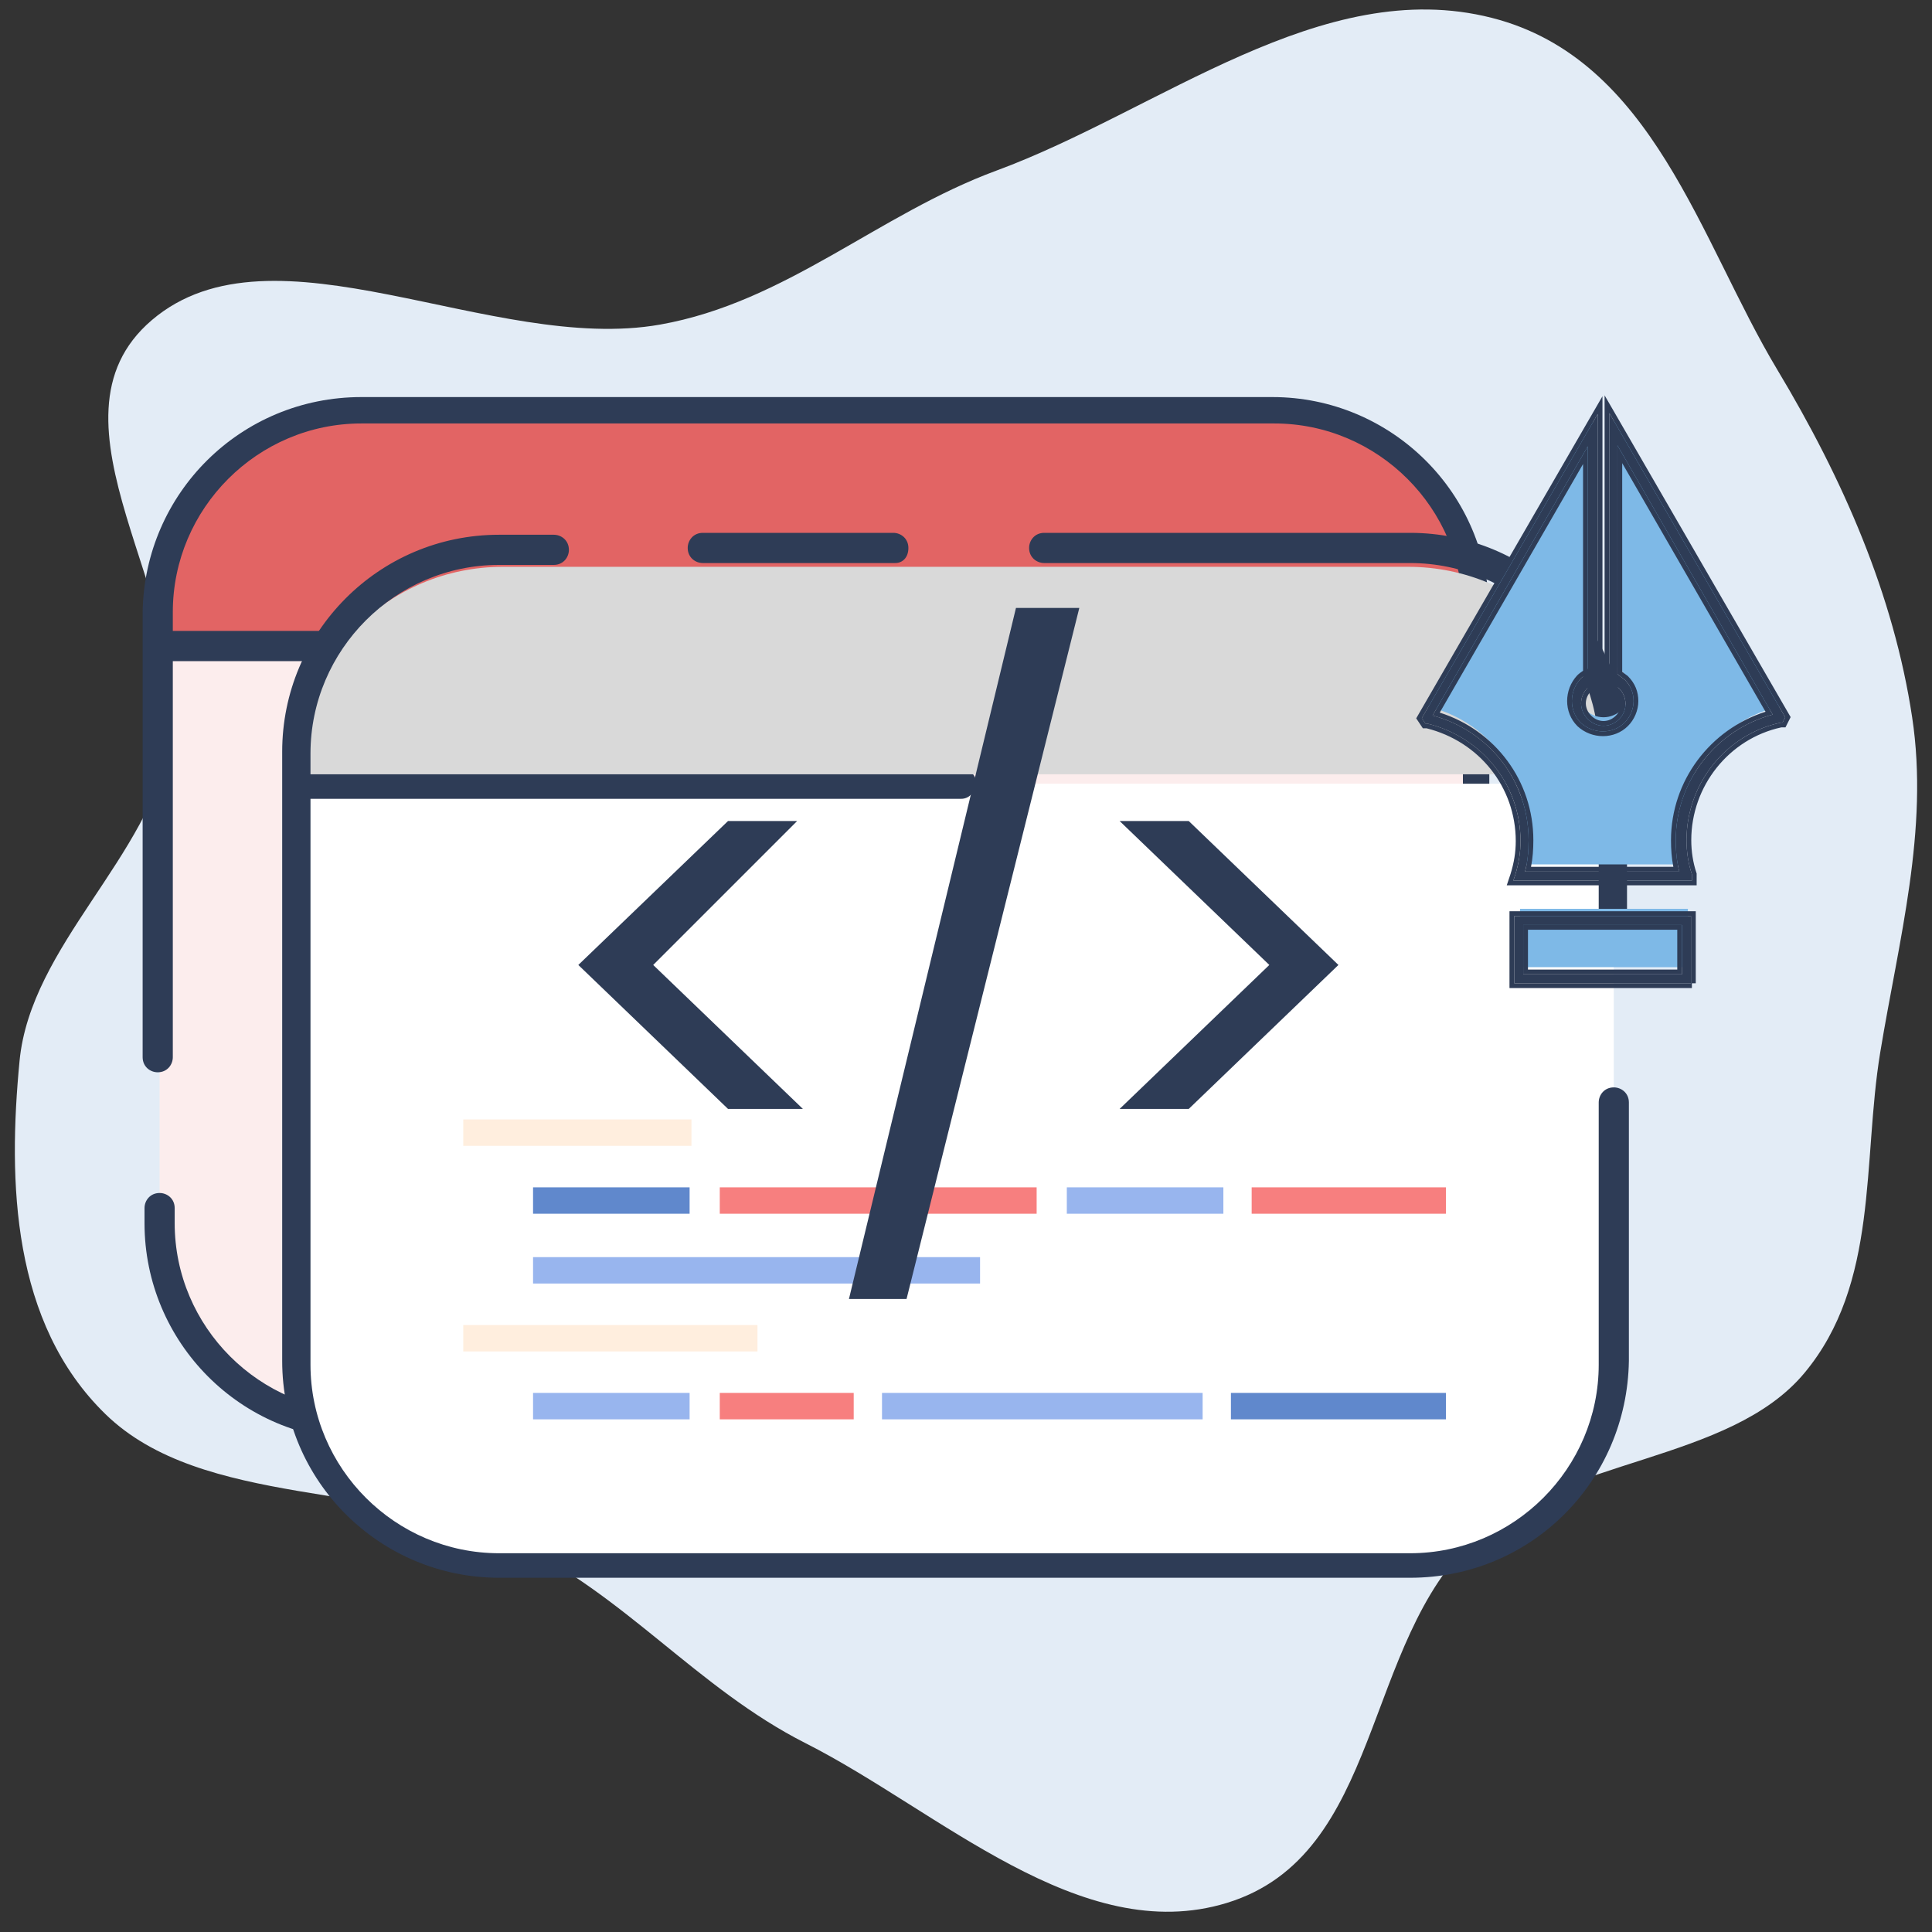 <svg width="65" height="65" viewBox="0 0 65 65" fill="none" xmlns="http://www.w3.org/2000/svg">
<rect x="0" y="0" width="65" height="65" fill="#333333" stroke="none"/>
<g id="Group 40339">
<path id="Vector" fill-rule="evenodd" clip-rule="evenodd" d="M33.523 5.74C39.007 3.718 44.469 -0.857 50.191 0.601C55.619 1.983 57.196 8.113 59.791 12.431C62.011 16.127 63.711 20.013 64.333 24.137C64.904 27.917 63.879 31.635 63.258 35.409C62.654 39.082 63.221 43.179 60.706 46.195C58.19 49.213 52.584 49.042 49.63 51.752C45.817 55.25 46.532 62.413 41.275 64.022C36.356 65.528 31.601 60.924 27.103 58.648C23.453 56.8 21.017 53.636 17.3 51.889C12.972 49.855 6.812 50.754 3.549 47.578C0.395 44.509 0.265 39.77 0.658 35.692C1.033 31.808 5.04 28.83 5.728 24.977C6.573 20.241 1.147 14.149 5.107 10.771C9.195 7.284 16.564 11.919 22.209 10.92C26.441 10.171 29.552 7.204 33.523 5.74Z" fill="#E3ECF6"/>
<g id="Group">
<path id="Vector_2" d="M5.37 41.152V21.735H49.662V41.152C49.662 44.896 46.616 47.942 42.872 47.942H12.159C8.416 47.942 5.37 44.896 5.37 41.152Z" fill="#FCEDED"/>
</g>
<g id="Group_2">
<path id="Vector_3" d="M5.37 21.735V20.593C5.37 16.849 8.416 13.803 12.159 13.803H42.809C46.553 13.803 49.599 16.849 49.599 20.593V21.735H5.37Z" fill="#E26464"/>
</g>
<g id="Group_3">
<path id="Vector_4" d="M42.809 48.45H12.159C8.098 48.45 4.862 45.15 4.862 41.152V40.645C4.862 40.391 5.052 40.137 5.37 40.137C5.624 40.137 5.877 40.328 5.877 40.645V41.152C5.877 44.642 8.733 47.498 12.223 47.498H42.872C46.362 47.498 49.218 44.642 49.218 41.152V20.593C49.218 17.103 46.362 14.247 42.872 14.247H12.159C8.669 14.247 5.814 17.103 5.814 20.593V35.568C5.814 35.822 5.624 36.076 5.306 36.076C5.052 36.076 4.799 35.886 4.799 35.568V20.593C4.862 16.595 8.098 13.359 12.159 13.359H42.809C46.806 13.359 50.106 16.595 50.106 20.656V41.216C50.106 45.15 46.806 48.45 42.809 48.45Z" fill="#2E3C56"/>
</g>
<g id="Group_4">
<path id="Vector_5" d="M49.599 22.243H5.37C5.052 22.243 4.862 21.989 4.862 21.735C4.862 21.481 5.052 21.227 5.37 21.227H49.662C49.916 21.227 50.17 21.418 50.17 21.735C50.106 21.989 49.852 22.243 49.599 22.243Z" fill="#2E3C56"/>
</g>
<g id="Group_5">
<path id="Vector_6" d="M10.002 45.785V26.367H54.294V45.785C54.294 49.529 51.248 52.575 47.505 52.575H16.792C13.048 52.638 10.002 49.529 10.002 45.785Z" fill="white"/>
</g>
<g id="Group_6">
<path id="Vector_7" d="M30.118 18.943H23.645C23.391 18.943 23.137 18.752 23.137 18.435C23.137 18.181 23.328 17.927 23.645 17.927H30.054C30.308 17.927 30.562 18.118 30.562 18.435C30.562 18.752 30.371 18.943 30.118 18.943Z" fill="#2E3C56"/>
</g>
<g id="Group_7">
<path id="Vector_8" d="M32.339 26.875H10.002C9.748 26.875 9.558 26.684 9.558 26.367C9.558 26.113 9.748 25.86 10.002 25.86H32.339C32.592 25.86 32.846 26.05 32.846 26.367C32.783 26.684 32.592 26.875 32.339 26.875Z" fill="#2E3C56"/>
</g>
<path id="Rectangle 22705" d="M9.938 26.05C9.938 22.195 13.064 19.07 16.919 19.07H47.378C51.233 19.07 54.358 22.195 54.358 26.05H9.938Z" fill="#D9D9D9"/>
<g id="Group_8">
<path id="Vector_9" d="M47.441 53.082H16.792C12.794 53.082 9.494 49.846 9.494 45.785V25.288C9.494 21.291 12.731 17.991 16.792 17.991H18.632C18.886 17.991 19.14 18.181 19.14 18.499C19.14 18.752 18.949 19.006 18.632 19.006H16.792C13.302 19.006 10.446 21.862 10.446 25.352V45.912C10.446 49.402 13.302 52.257 16.792 52.257H47.441C50.931 52.257 53.787 49.402 53.787 45.912V37.091C53.787 36.837 53.977 36.584 54.294 36.584C54.548 36.584 54.802 36.774 54.802 37.091V45.785C54.739 49.846 51.502 53.082 47.441 53.082Z" fill="#2E3C56"/>
</g>
<g id="Group_9">
<path id="Vector_10" d="M54.294 32.522C54.041 32.522 53.787 32.332 53.787 32.015V25.288C53.787 21.798 50.931 18.943 47.441 18.943H35.131C34.877 18.943 34.623 18.752 34.623 18.435C34.623 18.181 34.813 17.927 35.131 17.927H47.441C51.439 17.927 54.739 21.164 54.739 25.225V32.015C54.739 32.332 54.548 32.522 54.294 32.522Z" fill="#2E3C56"/>
</g>
<g id="Group_10">
<g id="Group_11">
<path id="Vector_11" d="M56.787 30.576H51.141V32.539H56.787V30.576Z" fill="#7EB9E7"/>
</g>
<g id="Group_12">
<path id="Vector_12" d="M54.311 14.048V22.41C54.402 22.441 54.523 22.501 54.583 22.592C54.915 22.924 54.915 23.497 54.583 23.86C54.221 24.222 53.677 24.222 53.315 23.86C52.983 23.527 52.983 22.954 53.315 22.592C53.406 22.501 53.496 22.441 53.587 22.41V14.048L48.002 23.709L48.032 23.769C49.934 24.222 51.322 25.882 51.322 27.875C51.322 28.297 51.262 28.69 51.141 29.082H56.756C56.636 28.69 56.575 28.297 56.575 27.875C56.575 25.852 57.994 24.192 59.866 23.769L59.896 23.709L54.311 14.048Z" fill="#7EB9E7"/>
</g>
</g>
<g id="Group_13">
<g id="Group_14">
<path id="Vector_13" d="M56.922 33.082H50.945V30.818H56.892V33.082H56.922ZM51.247 32.78H56.59V31.12H51.247V32.78Z" fill="#2E3C56"/>
<path id="Vector (Stroke)" fill-rule="evenodd" clip-rule="evenodd" d="M50.785 33.242V30.658H57.052V33.082H56.922V33.242H50.785ZM56.892 33.082V30.818H50.945V33.082H56.892ZM56.59 32.78H51.247V31.12H56.59V32.78ZM56.43 31.28H51.407V32.62H56.43V31.28Z" fill="#2E3C56"/>
</g>
<g id="Group_15">
<path id="Vector_14" d="M56.922 29.626H50.915L50.975 29.445C51.096 29.052 51.156 28.69 51.156 28.297C51.156 26.395 49.858 24.796 48.017 24.343H47.956L47.835 24.162L53.752 13.928V22.954L53.662 22.984C53.571 23.014 53.511 23.075 53.42 23.135C53.118 23.437 53.118 23.89 53.42 24.192C53.722 24.494 54.175 24.494 54.477 24.192C54.628 24.041 54.688 23.86 54.688 23.678C54.688 23.467 54.598 23.286 54.477 23.165C54.417 23.105 54.326 23.044 54.235 23.014L54.145 22.984V13.897L60.062 24.131L59.971 24.312H59.911C58.069 24.705 56.741 26.365 56.741 28.267C56.741 28.66 56.801 29.052 56.922 29.414V29.626ZM51.307 29.324H56.5C56.409 28.992 56.379 28.629 56.379 28.267C56.379 26.275 57.737 24.554 59.639 24.041L54.417 14.984V22.682C54.507 22.743 54.568 22.803 54.658 22.863C54.869 23.075 54.96 23.316 54.96 23.588C54.96 23.86 54.839 24.131 54.658 24.312C54.266 24.705 53.602 24.705 53.179 24.312C52.786 23.92 52.786 23.256 53.179 22.833C53.239 22.773 53.33 22.712 53.42 22.652V15.014L48.198 24.071C50.1 24.584 51.428 26.275 51.428 28.267C51.428 28.629 51.398 28.992 51.307 29.324Z" fill="#2E3C56"/>
<path id="Vector (Stroke)_2" fill-rule="evenodd" clip-rule="evenodd" d="M57.082 29.786H50.693L50.823 29.396C50.939 29.017 50.996 28.671 50.996 28.297C50.996 26.478 49.76 24.945 47.997 24.503H47.871L47.647 24.168L53.913 13.331V23.069L53.712 23.136C53.688 23.144 53.665 23.157 53.633 23.179C53.625 23.185 53.614 23.193 53.599 23.204C53.577 23.22 53.548 23.241 53.523 23.258C53.294 23.497 53.297 23.843 53.534 24.078C53.773 24.318 54.124 24.318 54.364 24.078C54.482 23.961 54.528 23.822 54.528 23.678C54.528 23.514 54.458 23.372 54.364 23.278C54.319 23.233 54.249 23.188 54.185 23.166L53.985 23.099V13.301L60.244 24.126L60.07 24.472H59.928C58.17 24.855 56.901 26.445 56.901 28.267C56.901 28.643 56.959 29.019 57.074 29.364L57.082 29.388V29.786ZM59.911 24.312H59.971L60.062 24.131L54.145 13.897V22.984L54.236 23.014C54.326 23.044 54.417 23.105 54.477 23.165C54.598 23.286 54.688 23.467 54.688 23.678C54.688 23.86 54.628 24.041 54.477 24.192C54.175 24.494 53.722 24.494 53.42 24.192C53.118 23.89 53.118 23.437 53.42 23.135C53.447 23.117 53.472 23.099 53.495 23.082C53.55 23.041 53.598 23.005 53.662 22.984L53.752 22.954V13.928L47.836 24.161L47.956 24.343H48.017C49.858 24.795 51.156 26.395 51.156 28.297C51.156 28.69 51.096 29.052 50.975 29.445L50.915 29.626H56.922V29.414C56.801 29.052 56.741 28.66 56.741 28.267C56.741 26.365 58.069 24.705 59.911 24.312ZM54.417 22.682C54.462 22.712 54.5 22.743 54.537 22.773C54.575 22.803 54.613 22.833 54.658 22.863C54.87 23.075 54.96 23.316 54.96 23.588C54.96 23.86 54.839 24.131 54.658 24.312C54.266 24.705 53.602 24.705 53.179 24.312C52.786 23.92 52.786 23.256 53.179 22.833C53.239 22.773 53.33 22.712 53.42 22.652V15.014L48.198 24.071C48.251 24.085 48.304 24.101 48.356 24.117C50.173 24.679 51.428 26.33 51.428 28.267C51.428 28.572 51.407 28.877 51.346 29.164C51.334 29.218 51.322 29.271 51.307 29.324H56.5C56.485 29.271 56.472 29.218 56.461 29.164C56.4 28.877 56.379 28.572 56.379 28.267C56.379 26.33 57.663 24.65 59.481 24.087C59.533 24.07 59.586 24.055 59.639 24.041L54.417 14.984V22.682ZM54.577 15.582L59.399 23.945C57.534 24.539 56.219 26.271 56.219 28.267C56.219 28.567 56.239 28.872 56.298 29.164H51.509C51.568 28.872 51.588 28.567 51.588 28.267C51.588 26.271 50.302 24.567 48.438 23.975L53.26 15.612V22.567C53.192 22.613 53.12 22.666 53.066 22.72L53.062 22.724C52.614 23.206 52.609 23.968 53.066 24.425L53.07 24.43C53.552 24.877 54.314 24.883 54.771 24.425C54.981 24.216 55.12 23.904 55.12 23.588C55.12 23.275 55.014 22.993 54.771 22.75L54.76 22.739L54.747 22.73C54.708 22.704 54.675 22.678 54.637 22.648L54.636 22.646C54.617 22.632 54.598 22.616 54.577 22.6V15.582Z" fill="#2E3C56"/>
</g>
</g>
<g id="Group_16">
<g id="Group_17">
<path id="Vector_15" d="M23.264 37.662H15.586V38.551H23.264V37.662Z" fill="#FFEEDE"/>
</g>
</g>
<g id="Group_18">
<g id="Group_19">
<path id="Vector_16" d="M25.485 44.579H15.586V45.468H25.485V44.579Z" fill="#FFEEDE"/>
</g>
</g>
<g id="Group_20">
<g id="Group_21">
<path id="Vector_17" d="M32.973 42.295H17.934V43.183H32.973V42.295Z" fill="#98B5EE"/>
</g>
</g>
<g id="Group_22">
<g id="Group_23">
<g id="Group_24">
<path id="Vector_18" d="M23.201 39.947H17.934V40.835H23.201V39.947Z" fill="#6088CC"/>
</g>
</g>
<g id="Group_25">
<g id="Group_26">
<path id="Vector_19" d="M41.159 39.947H35.892V40.835H41.159V39.947Z" fill="#98B5EE"/>
</g>
</g>
<g id="Group_27">
<g id="Group_28">
<path id="Vector_20" d="M48.647 39.947H42.111V40.835H48.647V39.947Z" fill="#F77F7F"/>
</g>
</g>
<g id="Group_29">
<g id="Group_30">
<path id="Vector_21" d="M34.877 39.947H24.216V40.835H34.877V39.947Z" fill="#F77F7F"/>
</g>
</g>
</g>
<g id="Group_31">
<g id="Group_32">
<g id="Group_33">
<path id="Vector_22" d="M23.201 46.863H17.934V47.752H23.201V46.863Z" fill="#98B5EE"/>
</g>
</g>
<g id="Group_34">
<g id="Group_35">
<path id="Vector_23" d="M28.722 46.863H24.216V47.752H28.722V46.863Z" fill="#F77F7F"/>
</g>
</g>
<g id="Group_36">
<g id="Group_37">
<path id="Vector_24" d="M40.461 46.863H29.674V47.752H40.461V46.863Z" fill="#98B5EE"/>
</g>
</g>
<g id="Group_38">
<g id="Group_39">
<path id="Vector_25" d="M48.647 46.863H41.413V47.752H48.647V46.863Z" fill="#6088CC"/>
</g>
</g>
</g>
<g id="Group_40">
<g id="Group_41">
<g id="Group_42">
<path id="Vector_26" d="M24.494 37.309L19.457 32.465L24.494 27.622H26.819L21.976 32.465L27.013 37.309H24.494Z" fill="#2E3C56"/>
</g>
</g>
<g id="Group_43">
<g id="Group_44">
<path id="Vector_27" d="M36.312 20.454L30.5 43.702H28.562L34.181 20.454H36.312Z" fill="#2E3C56"/>
</g>
</g>
<g id="Group_45">
<g id="Group_46">
<path id="Vector_28" d="M37.668 27.622H39.993L45.03 32.465L39.993 37.309H37.668L42.705 32.465L37.668 27.622Z" fill="#2E3C56"/>
</g>
</g>
</g>
</g>
</svg>

